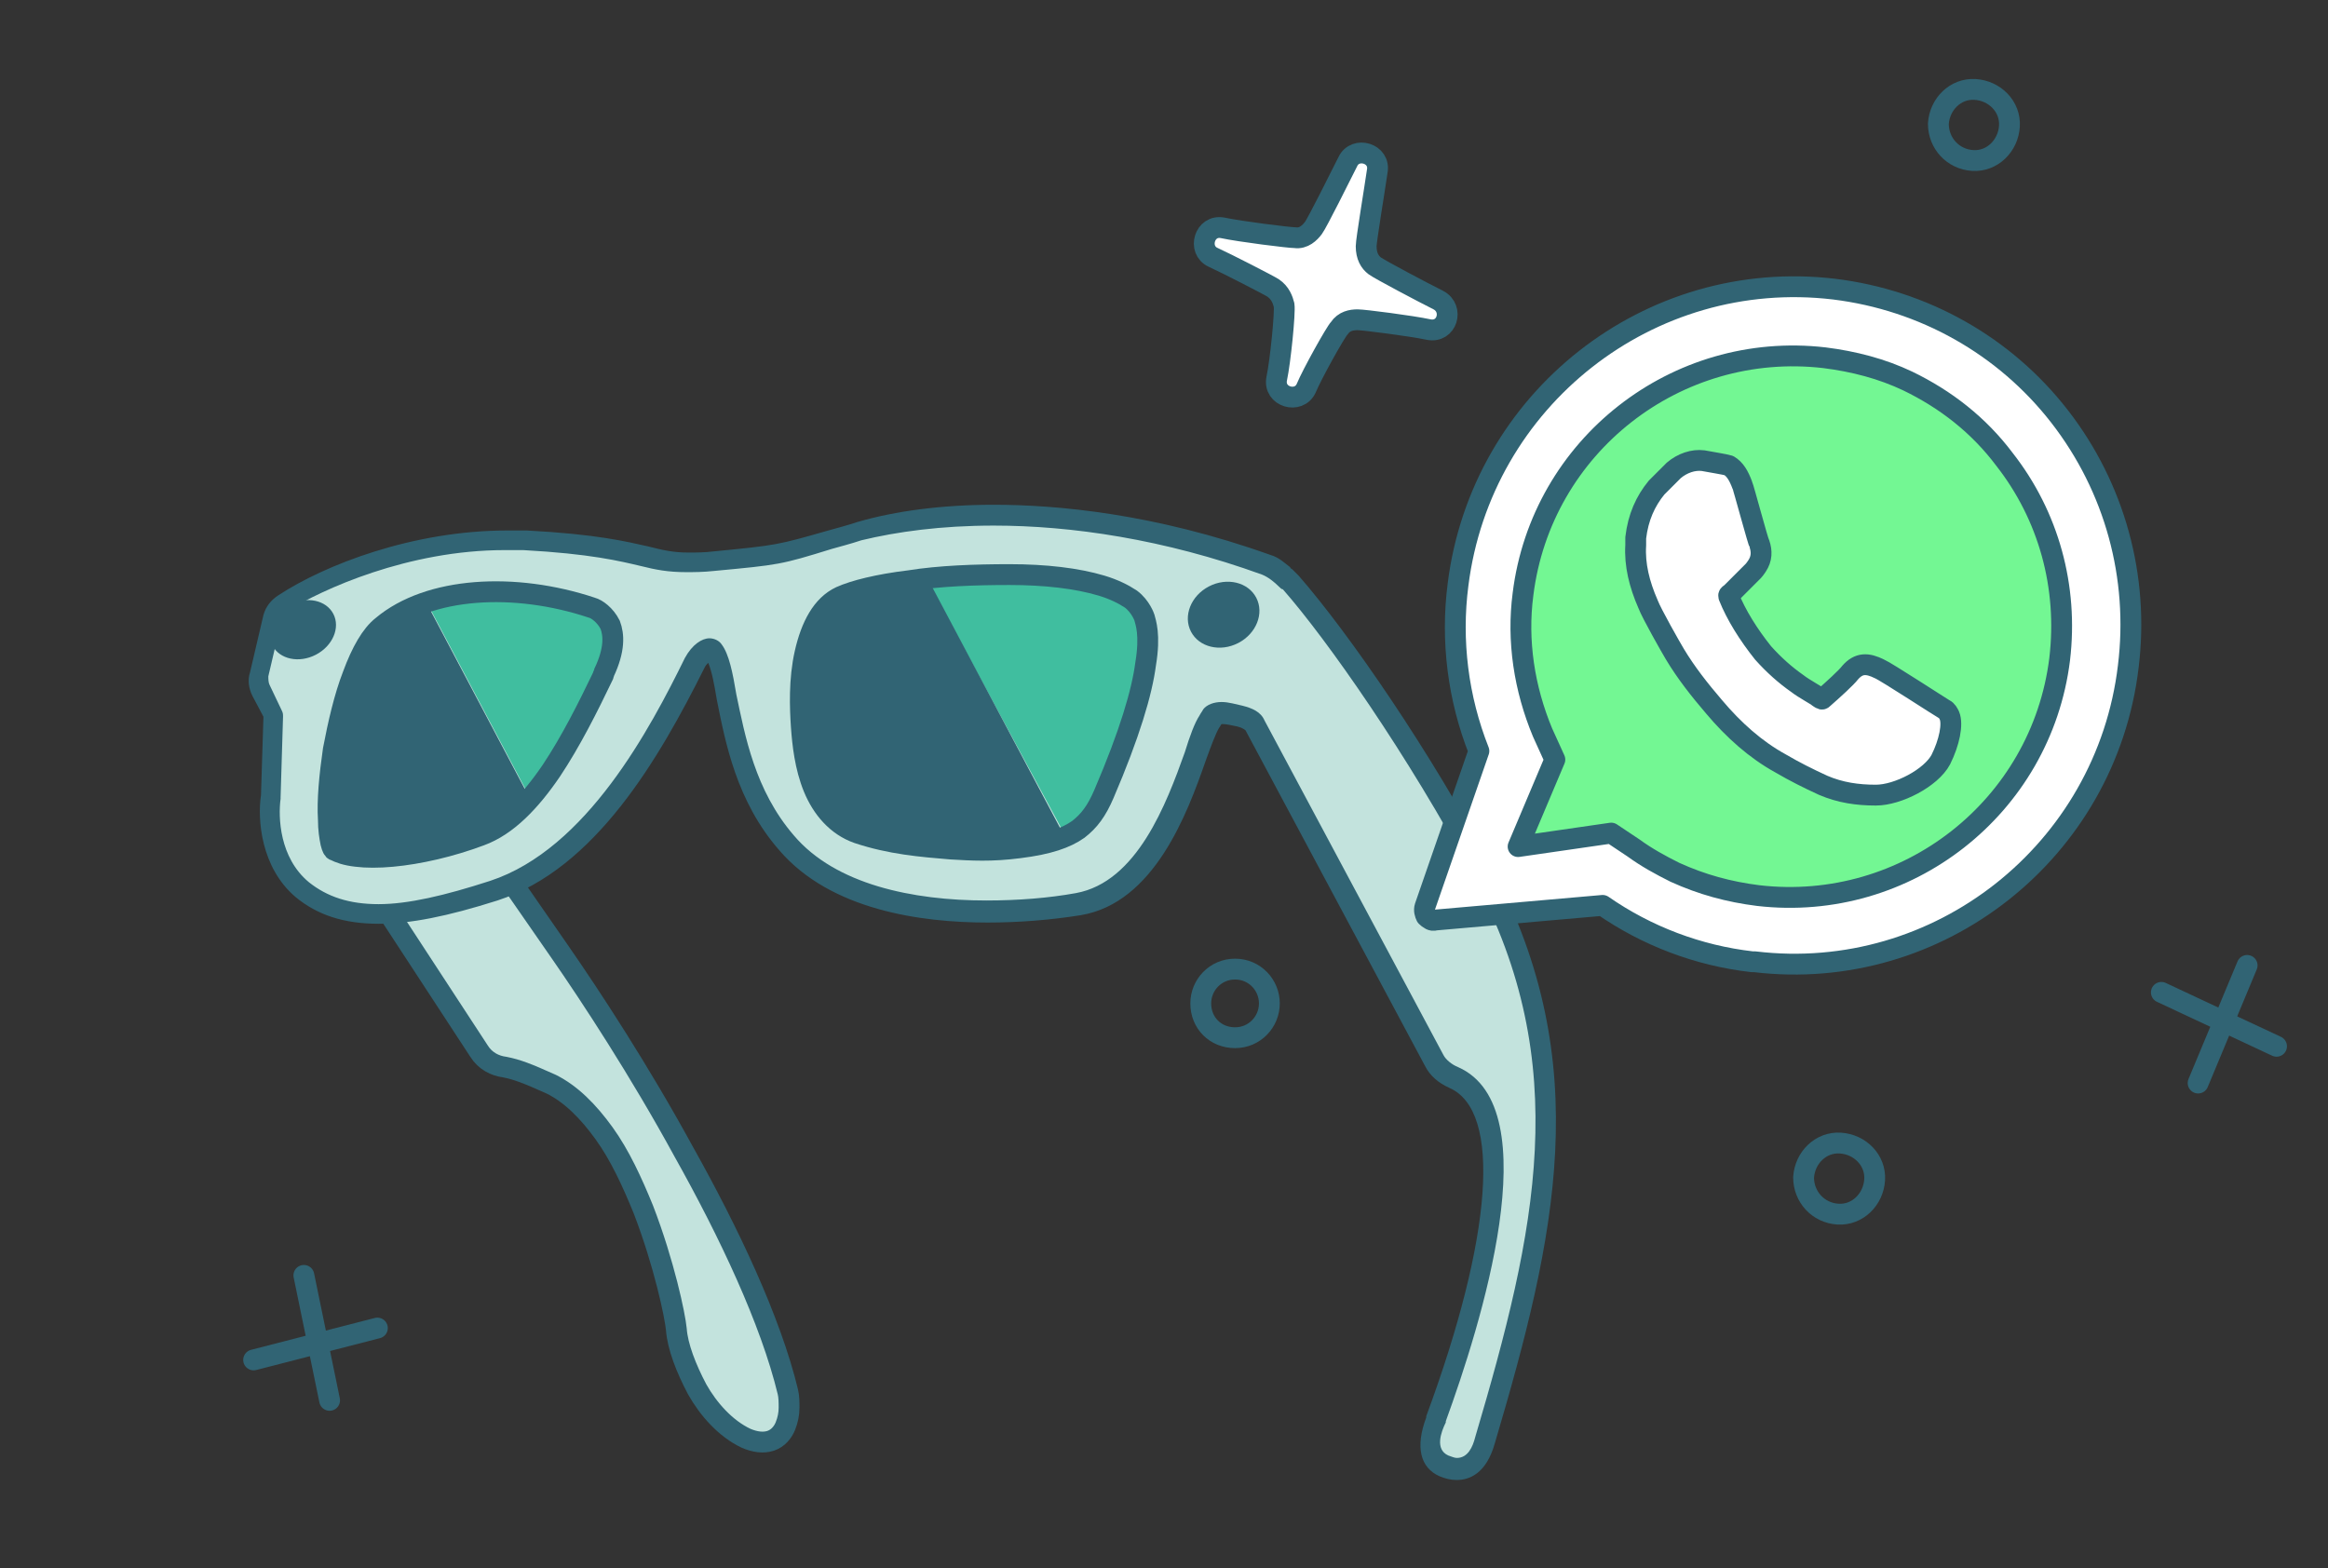 <?xml version="1.0" encoding="utf-8"?>
<!-- Generator: Adobe Illustrator 26.1.0, SVG Export Plug-In . SVG Version: 6.00 Build 0)  -->
<svg version="1.1" xmlns="http://www.w3.org/2000/svg" x="0px" y="0px" viewBox="0 0 190 128" style="enable-background:new 0 0 190 128;" xml:space="preserve">
<rect x="0" y="0" width="190" height="128" fill="#333333" stroke="none"/>
<style type="text/css">
	.st0{fill:none;stroke:#316474;stroke-width:1.7;stroke-linecap:round;}
	
		.st1{fill-rule:evenodd;clip-rule:evenodd;fill:#73F793;stroke:#316474;stroke-width:1.992;stroke-linecap:round;stroke-linejoin:round;}
	.st2{fill:#FFFFFF;stroke:#316474;stroke-width:1.7;}
	.st3{fill:none;stroke:#316474;stroke-width:1.992;stroke-linecap:round;stroke-linejoin:round;}
	
		.st4{fill-rule:evenodd;clip-rule:evenodd;fill:none;stroke:#316474;stroke-width:1.992;stroke-linecap:round;stroke-linejoin:round;}
	.st5{fill:#FFFFFF;stroke:#316474;stroke-width:1.992;}
	.st6{fill:#EDE9E3;stroke:#316474;stroke-width:1.992;}
	.st7{fill:#FFFFFF;stroke:#316474;stroke-width:1.992;stroke-linejoin:round;}
	.st8{fill:none;}
	.st9{fill:#FFFFFF;stroke:#316474;stroke-width:1.7;stroke-linecap:round;stroke-linejoin:round;}
	.st10{fill:none;stroke:#316474;stroke-width:1.7;stroke-linecap:round;stroke-linejoin:round;}
	
		.st11{fill-rule:evenodd;clip-rule:evenodd;fill:none;stroke:#316474;stroke-width:1.7;stroke-linecap:round;stroke-linejoin:round;}
	.st12{fill:#C3E3DD;stroke:#316474;stroke-width:1.7;}
	.st13{fill-rule:evenodd;clip-rule:evenodd;fill:#C3E3DD;}
	.st14{fill:#316474;}
	
		.st15{fill-rule:evenodd;clip-rule:evenodd;fill:#73F793;stroke:#316474;stroke-width:1.7;stroke-linecap:round;stroke-linejoin:round;}
	
		.st16{fill-rule:evenodd;clip-rule:evenodd;fill:#FFFFFF;stroke:#316474;stroke-width:1.7;stroke-linecap:round;stroke-linejoin:round;}
	.st17{fill:#40BE9F;}
	.st18{fill:none;stroke:#316474;stroke-width:1.7;}
</style>
<g id="Layer_3">
</g>
<g id="rbs_x5F_1">
	<g>
		<g>
			<path class="st0" d="M176.4,81l9.4,4.4"/>
			<path class="st0" d="M183.4,78.8l-4,9.6"/>
		</g>
		<g>
			<path class="st0" d="M24.8,104.1l2.1,10.2"/>
			<path class="st0" d="M30.8,108.4l-10.1,2.6"/>
		</g>
		<path class="st9" d="M104.2,30.9c-0.3,1.5,1.8,2.1,2.4,0.8v0c0.5-1.2,2.4-4.6,2.7-4.9c0.4-0.6,1-0.7,1.5-0.7
			c0.5,0,4.4,0.5,5.8,0.8c1.5,0.3,2.1-1.7,0.8-2.4c-1.2-0.6-4.8-2.5-5.2-2.8c-0.4-0.3-0.7-0.8-0.7-1.6c0-0.5,0.7-4.7,0.9-6.1
			c0.3-1.5-1.8-2.1-2.4-0.8v0c-0.6,1.2-2.5,5-2.8,5.4c-0.3,0.4-0.8,0.9-1.5,0.8c-0.5,0-4.5-0.5-5.9-0.8c-1.5-0.3-2.1,1.8-0.8,2.4v0
			c1.1,0.5,4.6,2.3,4.9,2.5c0.6,0.4,0.8,1,0.9,1.4C104.9,25.5,104.5,29.5,104.2,30.9"/>
		<path class="st10" d="M150,99.1c1.6,0.1,2.9-1.2,3-2.8v0c0.1-1.6-1.2-2.9-2.8-3c-1.6-0.1-2.9,1.2-3,2.8
			C147.2,97.7,148.4,99,150,99.1z"/>
		<path class="st10" d="M161,13.1c1.6,0.1,2.9-1.2,3-2.8v0c0.1-1.6-1.2-2.9-2.8-3c-1.6-0.1-2.9,1.2-3,2.8
			C158.2,11.7,159.4,13,161,13.1z"/>
		<path class="st11" d="M103.6,81.9c0,1.5-1.2,2.8-2.8,2.8s-2.8-1.2-2.8-2.8c0-1.5,1.2-2.8,2.8-2.8S103.6,80.4,103.6,81.9z"/>
	</g>
	<path class="st12" d="M26.1,51.8l0.4-1.8l1.1,1.6l18.1,26.1c0,0,0,0,0,0c2.5,3.6,6.5,9.7,10.1,16.3c3.7,6.6,7.1,13.8,8.5,19.6l0,0
		l0,0c0.1,0.4,0.1,0.9,0.1,1.3c0,0.5-0.1,1-0.3,1.5c-0.2,0.5-0.6,1-1.2,1.2c-0.6,0.2-1.3,0.1-2-0.2c-1.7-0.8-3.1-2.4-4-4
		c-0.9-1.7-1.6-3.5-1.7-4.9c-0.1-1.1-1-5.4-2.7-9.8c-0.9-2.2-1.9-4.4-3.2-6.2c-1.3-1.8-2.7-3.2-4.3-4c-2-0.9-2.8-1.2-3.8-1.4
		c-0.8-0.1-1.6-0.5-2.1-1.3L23.8,62.4l-0.2-0.3l0.1-0.4L26.1,51.8z"/>
	<g>
		<path class="st13" d="M118.8,119.8c-0.3,0-0.7-0.1-1-0.2c-1.8-0.8-1-2.9-0.7-3.8c8.4-22.8,3.2-27.1,1.5-27.9
			c-0.7-0.3-1.3-0.8-1.6-1.4l-14.6-27.3c-0.2-0.5-0.8-0.7-1.2-0.8c-0.6-0.2-1.1-0.3-1.5-0.3c-0.4,0-0.7,0.1-0.8,0.2
			c-0.1,0.1-0.2,0.3-0.3,0.5c-0.3,0.6-0.7,1.7-1.2,2.8c-1.6,4.4-4,11.1-9.6,12c-2.4,0.4-5,0.6-7.4,0.6c0,0,0,0,0,0
			c-5.3,0-12.4-1-16.4-5.6c-3.3-3.9-4.2-8.5-4.9-11.9c-0.3-1.7-0.6-3.1-1-3.7c-0.1-0.1-0.2-0.2-0.3-0.2c-0.3,0-0.8,0.3-1.2,1.1
			C53,61.3,47.9,70,40.2,72.5c-3.9,1.3-6.9,1.9-9.4,1.9c-2.6,0-4.6-0.7-6.2-2c-2.6-2.2-2.8-5.8-2.5-7.6l0.2-6.6l-1-1.9
			c-0.2-0.4-0.3-0.8-0.1-1.3l1.1-4.7c0.1-0.5,0.4-0.9,0.8-1.1c0.8-0.5,8.4-5.1,18.3-5.1c0.5,0,1,0,1.5,0c5.6,0.3,8,0.9,9.8,1.3
			c1.2,0.3,2.1,0.5,3.5,0.5c0.6,0,1.3,0,2.2-0.1c5.2-0.5,5.2-0.5,9.5-1.8c0.7-0.2,1.5-0.4,2.4-0.7c3-0.9,6.8-1.3,10.9-1.3
			c5,0,13,0.7,22.2,4c0.5,0.2,1,0.6,1.4,0.9c0.1,0.1,0.2,0.2,0.3,0.2c0.1,0.1,0.3,0.2,0.4,0.4c3.2,3.8,10.1,13.2,15.7,23.7
			c8.2,15.5,5.1,29.5,0.1,46.2C120.6,119,119.8,119.8,118.8,119.8z"/>
		<path class="st14" d="M81.1,42.9c6.3,0,13.9,1.1,21.9,4c0.5,0.2,1,0.6,1.4,1c0.1,0.1,0.2,0.2,0.3,0.2c3.6,4.1,10.2,13.5,15.6,23.6
			c8.1,15.2,5.1,28.7,0.1,45.6c-0.2,0.8-0.6,1.7-1.5,1.7c-0.2,0-0.4-0.1-0.7-0.2c-1.1-0.5-0.6-1.9-0.2-2.7l0-0.1
			c2.8-7.7,8.5-25.6,1-28.9c-0.5-0.2-1-0.6-1.2-1l-14.6-27.3c-0.3-0.7-1-1-1.8-1.2c-0.5-0.1-1.1-0.3-1.7-0.3c-0.6,0-1.2,0.2-1.5,0.6
			c-0.1,0.2-0.2,0.3-0.3,0.5c-0.4,0.6-0.8,1.7-1.2,3c-1.5,4.2-3.9,10.6-8.9,11.5c-2.2,0.4-4.7,0.6-7.3,0.6c-6,0-12.3-1.3-15.7-5.3
			c-3.2-3.7-4-8.2-4.7-11.5c-0.3-1.8-0.6-3.3-1.2-4.1c-0.2-0.3-0.6-0.5-1-0.5c-0.6,0-1.4,0.5-2,1.6c-2.8,5.7-8,15.6-15.9,18.2
			c-3.7,1.2-6.7,1.9-9.1,1.9c-2.4,0-4.2-0.6-5.7-1.8c-2.4-2-2.5-5.3-2.3-6.8c0,0,0-0.1,0-0.1l0.2-6.6c0-0.2,0-0.3-0.1-0.5L22,55.9
			c-0.1-0.2-0.1-0.5-0.1-0.7l1.1-4.7c0.1-0.2,0.2-0.5,0.4-0.6c2.9-1.8,9.9-5,17.8-5c0.5,0,1,0,1.5,0c5.5,0.3,7.9,0.9,9.6,1.3
			c1.2,0.3,2.2,0.5,3.7,0.5c0.6,0,1.4,0,2.3-0.1c5.3-0.5,5.4-0.5,9.6-1.8c0.7-0.2,1.5-0.4,2.4-0.7C73.2,43.4,76.8,42.9,81.1,42.9
			 M81.1,41.2l0,1.7L81.1,41.2c-4.2,0-8,0.5-11.1,1.4c-0.9,0.3-1.7,0.5-2.4,0.7c-4.2,1.2-4.2,1.2-9.3,1.7c-0.8,0.1-1.5,0.1-2.1,0.1
			c-1.3,0-2.1-0.2-3.3-0.5c-1.8-0.4-4.2-1-9.9-1.3c-0.5,0-1.1,0-1.6,0c-7.7,0-14.9,2.8-18.7,5.3c-0.6,0.4-1,0.9-1.2,1.6l-1.1,4.7
			c-0.2,0.6-0.1,1.3,0.2,1.9l0.9,1.7l-0.2,6.4c-0.3,2,0,5.9,2.8,8.3c1.8,1.5,4,2.2,6.8,2.2c2.6,0,5.6-0.6,9.7-1.9
			c8-2.6,13.2-11.6,16.9-19c0.1-0.2,0.2-0.3,0.3-0.4c0.3,0.7,0.5,1.8,0.7,3c0.7,3.5,1.6,8.3,5.1,12.3c4.2,4.9,11.6,5.9,17,5.9
			c2.5,0,5.1-0.2,7.6-0.6c6-1,8.7-8.3,10.2-12.6c0.4-1.1,0.8-2.2,1.1-2.7c0.1-0.1,0.1-0.2,0.2-0.3c0,0,0.1,0,0.1,0
			c0.3,0,0.7,0.1,1.2,0.2c0.4,0.1,0.7,0.3,0.7,0.4l14.6,27.3c0.4,0.8,1.1,1.4,2,1.8c4.3,1.9,3.5,12.2-1.9,26.8l0,0.1
			c-0.9,2.4-0.5,4.1,1.1,4.8c0.5,0.2,0.9,0.3,1.4,0.3c1,0,2.4-0.5,3.1-3c5-16.9,8.2-31-0.2-46.9c-5-9.5-11.7-19.2-15.8-23.9
			c-0.2-0.2-0.3-0.3-0.5-0.5c-0.1-0.1-0.2-0.1-0.2-0.2c-0.4-0.3-0.9-0.8-1.6-1C94.2,41.9,86.2,41.2,81.1,41.2L81.1,41.2z"/>
	</g>
	<ellipse transform="matrix(0.888 -0.461 0.461 0.888 -11.898 51.603)" class="st14" cx="99.8" cy="50.2" rx="3" ry="2.6"/>
	<ellipse transform="matrix(0.888 -0.461 0.461 0.888 -20.91 17.141)" class="st14" cx="24.7" cy="51.4" rx="2.8" ry="2.3"/>
	<g>
		<path class="st9" d="M116.3,74c-0.1,0.3,0,0.6,0.1,0.8c0.2,0.2,0.5,0.4,0.7,0.3l13.7-1.2c3.6,2.5,7.8,4.1,12.2,4.6
			c0,0,0.2,0,0.2,0c15,1.8,28.7-9,30.5-24.1l0,0c0.9-7.3-1.1-14.6-5.6-20.4c-4.5-5.8-11.1-9.5-18.4-10.4h0
			c-15.1-1.8-28.8,9-30.7,24.1c-0.6,4.6,0,9.3,1.7,13.6L116.3,74z"/>
		<path class="st15" d="M126.9,62l-1-2.2c-1.5-3.6-2.1-7.5-1.6-11.3c1.5-12.1,12.5-20.7,24.6-19.3c2.4,0.3,4.7,0.9,6.8,1.9
			c3.1,1.5,5.8,3.6,7.9,6.4c3.6,4.6,5.2,10.4,4.5,16.3c-1.5,12.1-12.5,20.7-24.6,19.3c-2.4-0.3-4.6-0.9-6.8-1.9
			c-1.2-0.6-2.3-1.2-3.4-2l-1.8-1.2l-7.6,1.1L126.9,62z"/>
		<path class="st16" d="M158.7,57.9c0.2,0.1,0.3,0.3,0.4,0.5c0.3,0.7,0,2.2-0.7,3.6c-0.8,1.5-3.5,2.9-5.3,2.9
			c-1.5,0-2.9-0.2-4.3-0.8c-1.3-0.6-2.3-1.1-3.5-1.8c-2-1.1-3.8-2.7-5.4-4.6c-1.2-1.4-2.3-2.8-3.2-4.3c-0.3-0.5-1.9-3.3-2.2-4.1
			c-0.7-1.6-1.1-3.2-1-4.8c0-0.2,0-0.4,0-0.6c0.2-1.7,0.8-3,1.7-4.1c0.3-0.3,1.4-1.4,1.4-1.4c0.7-0.6,1.6-0.9,2.4-0.8
			c0.5,0.1,1.8,0.3,2.1,0.4c0.5,0.3,0.8,0.8,1.1,1.6c0.1,0.2,1.3,4.7,1.4,4.8c0.2,0.6,0.2,1.2-0.2,1.8c0,0-0.2,0.3-0.3,0.4
			c-0.1,0.1-1.6,1.6-1.8,1.8c-0.3,0.2-0.2,0.2-0.2,0.3c0.6,1.5,1.6,3.1,2.8,4.6c0.9,1,1.8,1.8,2.8,2.5c0.5,0.4,1.8,1.1,1.7,1.1
			c0.3,0.2,0.3,0.2,0.4,0.1c0.8-0.7,1.9-1.7,2.2-2.1c0.7-0.8,1.4-0.8,2.4-0.3C153.9,54.8,158.5,57.8,158.7,57.9z"/>
	</g>
	<g>
		<g>
			<path class="st17" d="M92.3,48.9c-0.6-0.4-1.4-0.8-2.4-1.1c-2-0.6-4.6-0.9-7.5-0.9c-2.3,0-4.6,0.1-6.8,0.3L87,68.3
				c0.4-0.2,0.8-0.4,1.1-0.6c0.9-0.7,1.5-1.5,2.1-2.9c2.1-4.9,3.1-8.3,3.4-10.6C93.9,51.8,93.8,49.9,92.3,48.9z"/>
			<path class="st14" d="M75.7,47.2c-0.5,0-0.9,0.1-1.4,0.2c-2.5,0.3-4.5,0.8-5.6,1.3c-1.5,0.7-2.4,2.4-2.9,4.6
				c-0.5,2.2-0.4,4.5-0.3,6l0,0l0,0c0.1,1.4,0.3,3.3,1,5c0.7,1.7,1.9,3.1,3.6,3.7c2.7,0.9,5.2,1.1,7.6,1.3c1.7,0.1,3.3,0.2,5.6-0.1
				c1.6-0.2,2.8-0.5,3.6-0.9L75.7,47.2z"/>
		</g>
		<path class="st18" d="M93.4,50.4c0,0-0.3-0.9-1.1-1.5c-0.6-0.4-1.4-0.8-2.4-1.1c-2-0.6-4.6-0.9-7.5-0.9c-2.8,0-5.7,0.1-8.2,0.5
			c-2.5,0.3-4.5,0.8-5.6,1.3c-1.5,0.7-2.4,2.4-2.9,4.6c-0.5,2.2-0.4,4.5-0.3,6l0,0l0,0c0.1,1.4,0.3,3.3,1,5c0.7,1.7,1.9,3.1,3.6,3.7
			c2.7,0.9,5.2,1.1,7.6,1.3c1.7,0.1,3.3,0.2,5.6-0.1c2.4-0.3,3.8-0.8,4.8-1.5c0.9-0.7,1.5-1.5,2.1-2.9c2.1-4.9,3.1-8.3,3.4-10.6
			C93.9,51.8,93.5,50.8,93.4,50.4z"/>
	</g>
	<g>
		<g>
			<path class="st17" d="M48.3,49.6L48.3,49.6L48.3,49.6c-4.6-1.6-9.6-1.8-13.5-0.5l8.4,15.9c0.6-0.7,1.2-1.4,1.7-2.3
				c1.6-2.4,3-5.2,4.2-7.7c0-0.1,0.1-0.2,0.1-0.3c0.9-1.9,0.8-3.1,0.5-3.9C49.4,50.2,48.7,49.7,48.3,49.6z"/>
			<path class="st14" d="M43.2,65.1l-8.4-15.9c-1.4,0.5-2.6,1.1-3.6,2c-0.9,0.7-1.7,2.1-2.4,4c-0.7,1.8-1.2,4-1.6,6.1
				c-0.3,2.1-0.5,4.1-0.4,5.7c0,0.8,0.1,1.4,0.2,1.9c0.1,0.4,0.2,0.6,0.3,0.6c0,0,0,0,0,0c0.4,0.2,0.9,0.4,1.8,0.5
				c0.8,0.1,1.8,0.1,2.9,0c2.2-0.2,4.8-0.8,7.2-1.7C40.6,67.5,42,66.5,43.2,65.1z"/>
		</g>
		<path class="st18" d="M48.3,49.6L48.3,49.6L48.3,49.6C42,47.5,35,47.9,31.2,51.1c-0.9,0.7-1.7,2.1-2.4,4c-0.7,1.8-1.2,4-1.6,6.1
			c-0.3,2.1-0.5,4.1-0.4,5.7c0,0.8,0.1,1.4,0.2,1.9c0.1,0.4,0.2,0.6,0.3,0.6c0,0,0,0,0,0c0.4,0.2,0.9,0.4,1.8,0.5
			c0.8,0.1,1.8,0.1,2.9,0c2.2-0.2,4.8-0.8,7.2-1.7c2.2-0.8,4.1-2.8,5.8-5.3c1.6-2.4,3-5.2,4.2-7.7c0-0.1,0.1-0.2,0.1-0.3
			c0.9-1.9,0.8-3.1,0.5-3.9C49.4,50.2,48.7,49.7,48.3,49.6z"/>
	</g>
	<rect id="Bounds_00000163038971148001285260000016781869493302427299_" class="st8" width="190" height="128"/>
</g>
</svg>
